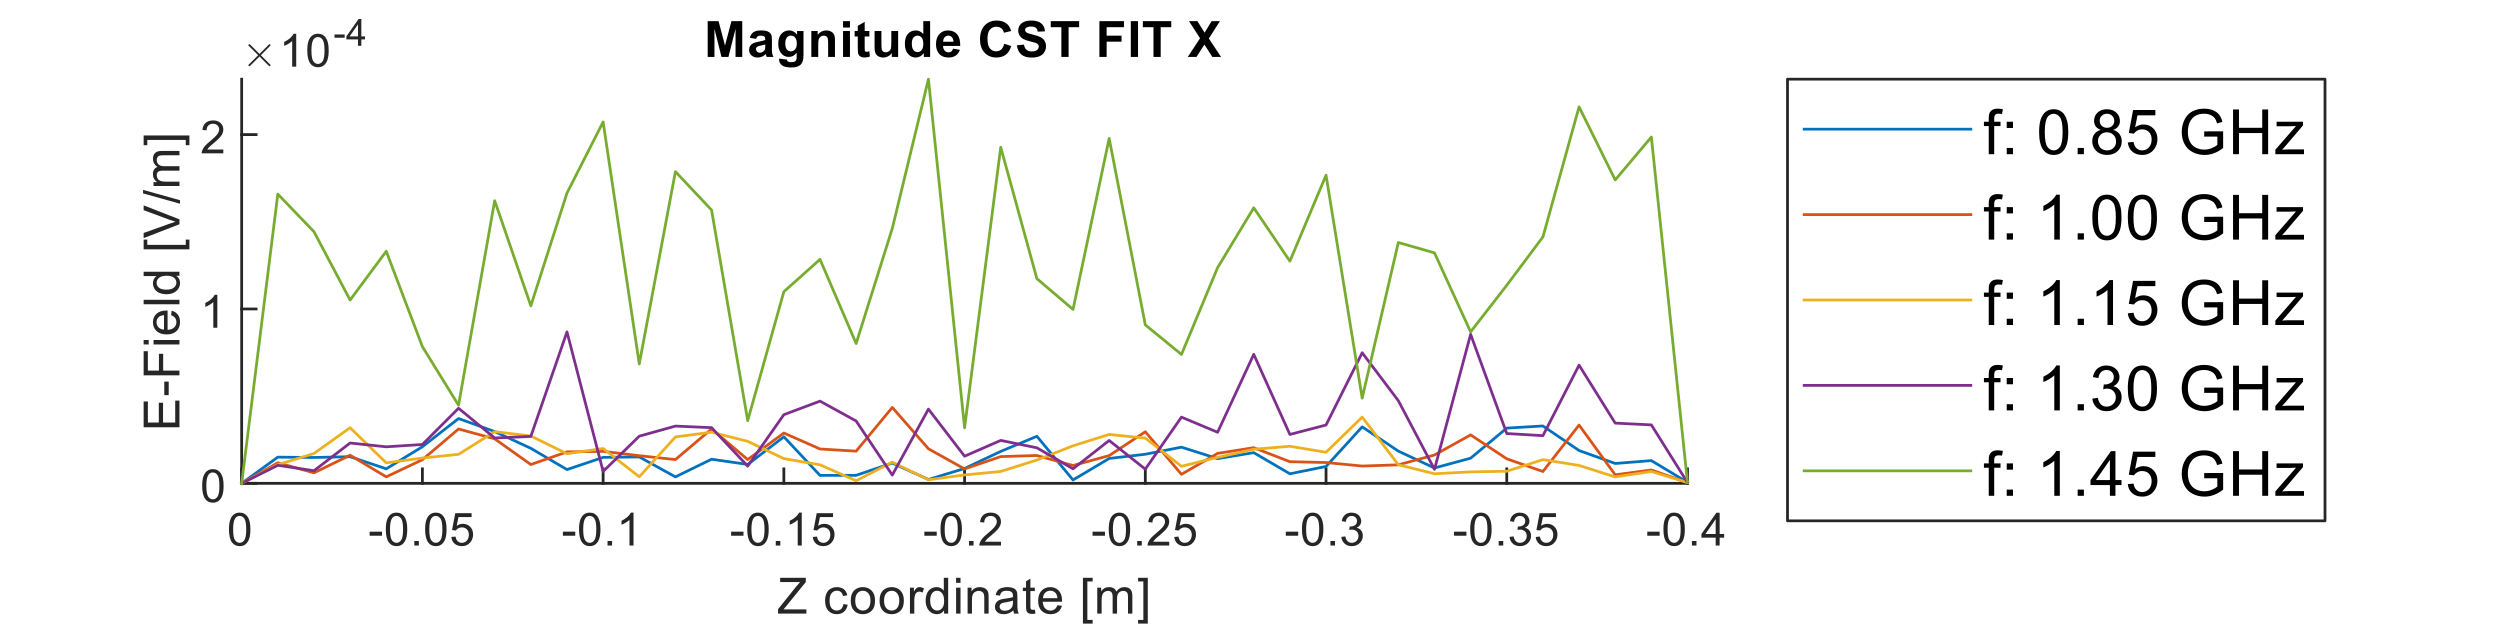 <?xml version="1.0"?>
<!DOCTYPE svg PUBLIC '-//W3C//DTD SVG 1.0//EN'
          'http://www.w3.org/TR/2001/REC-SVG-20010904/DTD/svg10.dtd'>
<svg xmlns:xlink="http://www.w3.org/1999/xlink" style="fill-opacity:1; color-rendering:auto; color-interpolation:auto; text-rendering:auto; stroke:black; stroke-linecap:square; stroke-miterlimit:10; shape-rendering:auto; stroke-opacity:1; fill:black; stroke-dasharray:none; font-weight:normal; stroke-width:1; font-family:'Dialog'; font-style:normal; stroke-linejoin:miter; font-size:12px; stroke-dashoffset:0; image-rendering:auto;" width="600" height="150" xmlns="http://www.w3.org/2000/svg"
><rect width="100%" height="100%" fill="#333333" stroke="none"/><!--Generated by the Batik Graphics2D SVG Generator--><defs id="genericDefs"
  /><g
  ><defs id="defs1"
    ><clipPath clipPathUnits="userSpaceOnUse" id="clipPath1"
      ><path d="M0 0 L600 0 L600 150 L0 150 L0 0 Z"
      /></clipPath
    ></defs
    ><g style="fill:white; stroke:white;"
    ><rect x="0" y="0" width="600" style="clip-path:url(#clipPath1); stroke:none;" height="150"
    /></g
    ><g style="fill:white; text-rendering:optimizeSpeed; color-rendering:optimizeSpeed; image-rendering:optimizeSpeed; shape-rendering:crispEdges; stroke:white; color-interpolation:sRGB;"
    ><rect x="0" width="600" height="150" y="0" style="stroke:none;"
      /><path style="stroke:none;" d="M58 116 L405 116 L405 19 L58 19 Z"
    /></g
    ><g style="fill:rgb(38,38,38); text-rendering:geometricPrecision; image-rendering:optimizeQuality; color-rendering:optimizeQuality; stroke-linejoin:round; stroke:rgb(38,38,38); color-interpolation:linearRGB; stroke-width:0.667;"
    ><line y2="116" style="fill:none;" x1="405" x2="58" y1="116"
      /><line y2="112.53" style="fill:none;" x1="405" x2="405" y1="116"
      /><line y2="112.53" style="fill:none;" x1="361.625" x2="361.625" y1="116"
      /><line y2="112.53" style="fill:none;" x1="318.25" x2="318.25" y1="116"
      /><line y2="112.53" style="fill:none;" x1="274.875" x2="274.875" y1="116"
      /><line y2="112.53" style="fill:none;" x1="231.5" x2="231.5" y1="116"
      /><line y2="112.53" style="fill:none;" x1="188.125" x2="188.125" y1="116"
      /><line y2="112.53" style="fill:none;" x1="144.75" x2="144.75" y1="116"
      /><line y2="112.53" style="fill:none;" x1="101.375" x2="101.375" y1="116"
      /><line y2="112.53" style="fill:none;" x1="58" x2="58" y1="116"
    /></g
    ><g transform="translate(405,118.933)" style="font-size:11.333px; fill:rgb(38,38,38); text-rendering:geometricPrecision; image-rendering:optimizeQuality; color-rendering:optimizeQuality; font-family:'SansSerif'; stroke:rgb(38,38,38); color-interpolation:linearRGB;"
    ><path style="stroke:none;" d="M-9.656 9.641 L-9.656 8.672 L-6.688 8.672 L-6.688 9.641 L-9.656 9.641 ZM-5.78 8.109 Q-5.78 6.719 -5.491 5.867 Q-5.202 5.016 -4.631 4.555 Q-4.061 4.094 -3.202 4.094 Q-2.577 4.094 -2.1 4.352 Q-1.623 4.609 -1.311 5.086 Q-0.999 5.562 -0.819 6.258 Q-0.639 6.953 -0.639 8.109 Q-0.639 9.5 -0.928 10.352 Q-1.217 11.203 -1.78 11.672 Q-2.342 12.141 -3.202 12.141 Q-4.342 12.141 -4.998 11.312 Q-5.78 10.328 -5.78 8.109 ZM-4.78 8.109 Q-4.78 10.062 -4.327 10.703 Q-3.873 11.344 -3.202 11.344 Q-2.545 11.344 -2.092 10.695 Q-1.639 10.047 -1.639 8.109 Q-1.639 6.172 -2.092 5.531 Q-2.545 4.891 -3.217 4.891 Q-3.889 4.891 -4.28 5.453 Q-4.78 6.172 -4.78 8.109 ZM1.059 12 L1.059 10.906 L2.152 10.906 L2.152 12 L1.059 12 ZM6.764 12 L6.764 10.109 L3.342 10.109 L3.342 9.234 L6.936 4.125 L7.717 4.125 L7.717 9.234 L8.795 9.234 L8.795 10.109 L7.717 10.109 L7.717 12 L6.764 12 ZM6.764 9.234 L6.764 5.672 L4.295 9.234 L6.764 9.234 Z"
    /></g
    ><g transform="translate(361.625,118.933)" style="font-size:11.333px; fill:rgb(38,38,38); text-rendering:geometricPrecision; image-rendering:optimizeQuality; color-rendering:optimizeQuality; font-family:'SansSerif'; stroke:rgb(38,38,38); color-interpolation:linearRGB;"
    ><path style="stroke:none;" d="M-12.656 9.641 L-12.656 8.672 L-9.688 8.672 L-9.688 9.641 L-12.656 9.641 ZM-8.78 8.109 Q-8.78 6.719 -8.491 5.867 Q-8.202 5.016 -7.631 4.555 Q-7.061 4.094 -6.202 4.094 Q-5.577 4.094 -5.1 4.352 Q-4.623 4.609 -4.311 5.086 Q-3.998 5.562 -3.819 6.258 Q-3.639 6.953 -3.639 8.109 Q-3.639 9.5 -3.928 10.352 Q-4.217 11.203 -4.78 11.672 Q-5.342 12.141 -6.202 12.141 Q-7.342 12.141 -7.998 11.312 Q-8.78 10.328 -8.78 8.109 ZM-7.78 8.109 Q-7.78 10.062 -7.327 10.703 Q-6.873 11.344 -6.202 11.344 Q-5.545 11.344 -5.092 10.695 Q-4.639 10.047 -4.639 8.109 Q-4.639 6.172 -5.092 5.531 Q-5.545 4.891 -6.217 4.891 Q-6.889 4.891 -7.28 5.453 Q-7.78 6.172 -7.78 8.109 ZM-1.941 12 L-1.941 10.906 L-0.848 10.906 L-0.848 12 L-1.941 12 ZM0.67 9.922 L1.623 9.797 Q1.795 10.609 2.194 10.977 Q2.592 11.344 3.17 11.344 Q3.858 11.344 4.327 10.867 Q4.795 10.391 4.795 9.703 Q4.795 9.031 4.358 8.602 Q3.92 8.172 3.248 8.172 Q2.983 8.172 2.577 8.266 L2.67 7.422 Q2.78 7.438 2.827 7.438 Q3.452 7.438 3.944 7.117 Q4.436 6.797 4.436 6.125 Q4.436 5.594 4.077 5.242 Q3.717 4.891 3.155 4.891 Q2.592 4.891 2.217 5.242 Q1.842 5.594 1.733 6.312 L0.764 6.141 Q0.936 5.156 1.569 4.625 Q2.202 4.094 3.123 4.094 Q3.78 4.094 4.319 4.367 Q4.858 4.641 5.147 5.125 Q5.436 5.609 5.436 6.141 Q5.436 6.656 5.162 7.07 Q4.889 7.484 4.342 7.734 Q5.045 7.891 5.436 8.398 Q5.827 8.906 5.827 9.672 Q5.827 10.703 5.069 11.422 Q4.311 12.141 3.17 12.141 Q2.123 12.141 1.444 11.523 Q0.764 10.906 0.67 9.922 ZM6.946 9.938 L7.962 9.844 Q8.071 10.594 8.485 10.969 Q8.899 11.344 9.477 11.344 Q10.181 11.344 10.665 10.812 Q11.149 10.281 11.149 9.422 Q11.149 8.594 10.681 8.117 Q10.212 7.641 9.462 7.641 Q8.993 7.641 8.618 7.852 Q8.243 8.062 8.024 8.391 L7.118 8.281 L7.884 4.234 L11.806 4.234 L11.806 5.156 L8.665 5.156 L8.227 7.266 Q8.946 6.781 9.727 6.781 Q10.759 6.781 11.462 7.492 Q12.165 8.203 12.165 9.328 Q12.165 10.406 11.54 11.172 Q10.79 12.141 9.477 12.141 Q8.399 12.141 7.72 11.539 Q7.04 10.938 6.946 9.938 Z"
    /></g
    ><g transform="translate(318.25,118.933)" style="font-size:11.333px; fill:rgb(38,38,38); text-rendering:geometricPrecision; image-rendering:optimizeQuality; color-rendering:optimizeQuality; font-family:'SansSerif'; stroke:rgb(38,38,38); color-interpolation:linearRGB;"
    ><path style="stroke:none;" d="M-9.656 9.641 L-9.656 8.672 L-6.688 8.672 L-6.688 9.641 L-9.656 9.641 ZM-5.78 8.109 Q-5.78 6.719 -5.491 5.867 Q-5.202 5.016 -4.631 4.555 Q-4.061 4.094 -3.202 4.094 Q-2.577 4.094 -2.1 4.352 Q-1.623 4.609 -1.311 5.086 Q-0.999 5.562 -0.819 6.258 Q-0.639 6.953 -0.639 8.109 Q-0.639 9.5 -0.928 10.352 Q-1.217 11.203 -1.78 11.672 Q-2.342 12.141 -3.202 12.141 Q-4.342 12.141 -4.998 11.312 Q-5.78 10.328 -5.78 8.109 ZM-4.78 8.109 Q-4.78 10.062 -4.327 10.703 Q-3.873 11.344 -3.202 11.344 Q-2.545 11.344 -2.092 10.695 Q-1.639 10.047 -1.639 8.109 Q-1.639 6.172 -2.092 5.531 Q-2.545 4.891 -3.217 4.891 Q-3.889 4.891 -4.28 5.453 Q-4.78 6.172 -4.78 8.109 ZM1.059 12 L1.059 10.906 L2.152 10.906 L2.152 12 L1.059 12 ZM3.67 9.922 L4.623 9.797 Q4.795 10.609 5.194 10.977 Q5.592 11.344 6.17 11.344 Q6.858 11.344 7.327 10.867 Q7.795 10.391 7.795 9.703 Q7.795 9.031 7.358 8.602 Q6.92 8.172 6.248 8.172 Q5.983 8.172 5.577 8.266 L5.67 7.422 Q5.78 7.438 5.827 7.438 Q6.452 7.438 6.944 7.117 Q7.436 6.797 7.436 6.125 Q7.436 5.594 7.077 5.242 Q6.717 4.891 6.155 4.891 Q5.592 4.891 5.217 5.242 Q4.842 5.594 4.733 6.312 L3.764 6.141 Q3.936 5.156 4.569 4.625 Q5.202 4.094 6.123 4.094 Q6.78 4.094 7.319 4.367 Q7.858 4.641 8.147 5.125 Q8.436 5.609 8.436 6.141 Q8.436 6.656 8.162 7.07 Q7.889 7.484 7.342 7.734 Q8.045 7.891 8.436 8.398 Q8.827 8.906 8.827 9.672 Q8.827 10.703 8.069 11.422 Q7.311 12.141 6.17 12.141 Q5.123 12.141 4.444 11.523 Q3.764 10.906 3.67 9.922 Z"
    /></g
    ><g transform="translate(274.875,118.933)" style="font-size:11.333px; fill:rgb(38,38,38); text-rendering:geometricPrecision; image-rendering:optimizeQuality; color-rendering:optimizeQuality; font-family:'SansSerif'; stroke:rgb(38,38,38); color-interpolation:linearRGB;"
    ><path style="stroke:none;" d="M-12.656 9.641 L-12.656 8.672 L-9.688 8.672 L-9.688 9.641 L-12.656 9.641 ZM-8.78 8.109 Q-8.78 6.719 -8.491 5.867 Q-8.202 5.016 -7.631 4.555 Q-7.061 4.094 -6.202 4.094 Q-5.577 4.094 -5.1 4.352 Q-4.623 4.609 -4.311 5.086 Q-3.998 5.562 -3.819 6.258 Q-3.639 6.953 -3.639 8.109 Q-3.639 9.5 -3.928 10.352 Q-4.217 11.203 -4.78 11.672 Q-5.342 12.141 -6.202 12.141 Q-7.342 12.141 -7.998 11.312 Q-8.78 10.328 -8.78 8.109 ZM-7.78 8.109 Q-7.78 10.062 -7.327 10.703 Q-6.873 11.344 -6.202 11.344 Q-5.545 11.344 -5.092 10.695 Q-4.639 10.047 -4.639 8.109 Q-4.639 6.172 -5.092 5.531 Q-5.545 4.891 -6.217 4.891 Q-6.889 4.891 -7.28 5.453 Q-7.78 6.172 -7.78 8.109 ZM-1.941 12 L-1.941 10.906 L-0.848 10.906 L-0.848 12 L-1.941 12 ZM5.733 11.078 L5.733 12 L0.53 12 Q0.53 11.656 0.655 11.328 Q0.842 10.797 1.28 10.281 Q1.717 9.766 2.545 9.094 Q3.827 8.031 4.28 7.422 Q4.733 6.812 4.733 6.266 Q4.733 5.688 4.327 5.289 Q3.92 4.891 3.248 4.891 Q2.561 4.891 2.139 5.312 Q1.717 5.734 1.717 6.469 L0.717 6.375 Q0.827 5.266 1.491 4.68 Q2.155 4.094 3.28 4.094 Q4.405 4.094 5.069 4.719 Q5.733 5.344 5.733 6.281 Q5.733 6.75 5.537 7.211 Q5.342 7.672 4.897 8.172 Q4.452 8.672 3.405 9.562 Q2.53 10.281 2.288 10.547 Q2.045 10.812 1.873 11.078 L5.733 11.078 ZM6.946 9.938 L7.962 9.844 Q8.071 10.594 8.485 10.969 Q8.899 11.344 9.477 11.344 Q10.181 11.344 10.665 10.812 Q11.149 10.281 11.149 9.422 Q11.149 8.594 10.681 8.117 Q10.212 7.641 9.462 7.641 Q8.993 7.641 8.618 7.852 Q8.243 8.062 8.024 8.391 L7.118 8.281 L7.884 4.234 L11.806 4.234 L11.806 5.156 L8.665 5.156 L8.227 7.266 Q8.946 6.781 9.727 6.781 Q10.759 6.781 11.462 7.492 Q12.165 8.203 12.165 9.328 Q12.165 10.406 11.54 11.172 Q10.79 12.141 9.477 12.141 Q8.399 12.141 7.72 11.539 Q7.04 10.938 6.946 9.938 Z"
    /></g
    ><g transform="translate(231.5,118.933)" style="font-size:11.333px; fill:rgb(38,38,38); text-rendering:geometricPrecision; image-rendering:optimizeQuality; color-rendering:optimizeQuality; font-family:'SansSerif'; stroke:rgb(38,38,38); color-interpolation:linearRGB;"
    ><path style="stroke:none;" d="M-9.656 9.641 L-9.656 8.672 L-6.688 8.672 L-6.688 9.641 L-9.656 9.641 ZM-5.78 8.109 Q-5.78 6.719 -5.491 5.867 Q-5.202 5.016 -4.631 4.555 Q-4.061 4.094 -3.202 4.094 Q-2.577 4.094 -2.1 4.352 Q-1.623 4.609 -1.311 5.086 Q-0.999 5.562 -0.819 6.258 Q-0.639 6.953 -0.639 8.109 Q-0.639 9.5 -0.928 10.352 Q-1.217 11.203 -1.78 11.672 Q-2.342 12.141 -3.202 12.141 Q-4.342 12.141 -4.998 11.312 Q-5.78 10.328 -5.78 8.109 ZM-4.78 8.109 Q-4.78 10.062 -4.327 10.703 Q-3.873 11.344 -3.202 11.344 Q-2.545 11.344 -2.092 10.695 Q-1.639 10.047 -1.639 8.109 Q-1.639 6.172 -2.092 5.531 Q-2.545 4.891 -3.217 4.891 Q-3.889 4.891 -4.28 5.453 Q-4.78 6.172 -4.78 8.109 ZM1.059 12 L1.059 10.906 L2.152 10.906 L2.152 12 L1.059 12 ZM8.733 11.078 L8.733 12 L3.53 12 Q3.53 11.656 3.655 11.328 Q3.842 10.797 4.28 10.281 Q4.717 9.766 5.545 9.094 Q6.827 8.031 7.28 7.422 Q7.733 6.812 7.733 6.266 Q7.733 5.688 7.327 5.289 Q6.92 4.891 6.248 4.891 Q5.561 4.891 5.139 5.312 Q4.717 5.734 4.717 6.469 L3.717 6.375 Q3.827 5.266 4.491 4.68 Q5.155 4.094 6.28 4.094 Q7.405 4.094 8.069 4.719 Q8.733 5.344 8.733 6.281 Q8.733 6.75 8.537 7.211 Q8.342 7.672 7.897 8.172 Q7.452 8.672 6.405 9.562 Q5.53 10.281 5.287 10.547 Q5.045 10.812 4.873 11.078 L8.733 11.078 Z"
    /></g
    ><g transform="translate(188.125,118.933)" style="font-size:11.333px; fill:rgb(38,38,38); text-rendering:geometricPrecision; image-rendering:optimizeQuality; color-rendering:optimizeQuality; font-family:'SansSerif'; stroke:rgb(38,38,38); color-interpolation:linearRGB;"
    ><path style="stroke:none;" d="M-12.656 9.641 L-12.656 8.672 L-9.688 8.672 L-9.688 9.641 L-12.656 9.641 ZM-8.78 8.109 Q-8.78 6.719 -8.491 5.867 Q-8.202 5.016 -7.631 4.555 Q-7.061 4.094 -6.202 4.094 Q-5.577 4.094 -5.1 4.352 Q-4.623 4.609 -4.311 5.086 Q-3.998 5.562 -3.819 6.258 Q-3.639 6.953 -3.639 8.109 Q-3.639 9.5 -3.928 10.352 Q-4.217 11.203 -4.78 11.672 Q-5.342 12.141 -6.202 12.141 Q-7.342 12.141 -7.998 11.312 Q-8.78 10.328 -8.78 8.109 ZM-7.78 8.109 Q-7.78 10.062 -7.327 10.703 Q-6.873 11.344 -6.202 11.344 Q-5.545 11.344 -5.092 10.695 Q-4.639 10.047 -4.639 8.109 Q-4.639 6.172 -5.092 5.531 Q-5.545 4.891 -6.217 4.891 Q-6.889 4.891 -7.28 5.453 Q-7.78 6.172 -7.78 8.109 ZM-1.941 12 L-1.941 10.906 L-0.848 10.906 L-0.848 12 L-1.941 12 ZM4.295 12 L3.327 12 L3.327 5.844 Q2.983 6.172 2.42 6.508 Q1.858 6.844 1.405 7 L1.405 6.062 Q2.217 5.688 2.819 5.148 Q3.42 4.609 3.67 4.094 L4.295 4.094 L4.295 12 ZM6.946 9.938 L7.962 9.844 Q8.071 10.594 8.485 10.969 Q8.899 11.344 9.477 11.344 Q10.181 11.344 10.665 10.812 Q11.149 10.281 11.149 9.422 Q11.149 8.594 10.681 8.117 Q10.212 7.641 9.462 7.641 Q8.993 7.641 8.618 7.852 Q8.243 8.062 8.024 8.391 L7.118 8.281 L7.884 4.234 L11.806 4.234 L11.806 5.156 L8.665 5.156 L8.227 7.266 Q8.946 6.781 9.727 6.781 Q10.759 6.781 11.462 7.492 Q12.165 8.203 12.165 9.328 Q12.165 10.406 11.54 11.172 Q10.79 12.141 9.477 12.141 Q8.399 12.141 7.72 11.539 Q7.04 10.938 6.946 9.938 Z"
    /></g
    ><g transform="translate(144.75,118.933)" style="font-size:11.333px; fill:rgb(38,38,38); text-rendering:geometricPrecision; image-rendering:optimizeQuality; color-rendering:optimizeQuality; font-family:'SansSerif'; stroke:rgb(38,38,38); color-interpolation:linearRGB;"
    ><path style="stroke:none;" d="M-9.656 9.641 L-9.656 8.672 L-6.688 8.672 L-6.688 9.641 L-9.656 9.641 ZM-5.78 8.109 Q-5.78 6.719 -5.491 5.867 Q-5.202 5.016 -4.631 4.555 Q-4.061 4.094 -3.202 4.094 Q-2.577 4.094 -2.1 4.352 Q-1.623 4.609 -1.311 5.086 Q-0.999 5.562 -0.819 6.258 Q-0.639 6.953 -0.639 8.109 Q-0.639 9.5 -0.928 10.352 Q-1.217 11.203 -1.78 11.672 Q-2.342 12.141 -3.202 12.141 Q-4.342 12.141 -4.998 11.312 Q-5.78 10.328 -5.78 8.109 ZM-4.78 8.109 Q-4.78 10.062 -4.327 10.703 Q-3.873 11.344 -3.202 11.344 Q-2.545 11.344 -2.092 10.695 Q-1.639 10.047 -1.639 8.109 Q-1.639 6.172 -2.092 5.531 Q-2.545 4.891 -3.217 4.891 Q-3.889 4.891 -4.28 5.453 Q-4.78 6.172 -4.78 8.109 ZM1.059 12 L1.059 10.906 L2.152 10.906 L2.152 12 L1.059 12 ZM7.295 12 L6.327 12 L6.327 5.844 Q5.983 6.172 5.42 6.508 Q4.858 6.844 4.405 7 L4.405 6.062 Q5.217 5.688 5.819 5.148 Q6.42 4.609 6.67 4.094 L7.295 4.094 L7.295 12 Z"
    /></g
    ><g transform="translate(101.375,118.933)" style="font-size:11.333px; fill:rgb(38,38,38); text-rendering:geometricPrecision; image-rendering:optimizeQuality; color-rendering:optimizeQuality; font-family:'SansSerif'; stroke:rgb(38,38,38); color-interpolation:linearRGB;"
    ><path style="stroke:none;" d="M-12.656 9.641 L-12.656 8.672 L-9.688 8.672 L-9.688 9.641 L-12.656 9.641 ZM-8.78 8.109 Q-8.78 6.719 -8.491 5.867 Q-8.202 5.016 -7.631 4.555 Q-7.061 4.094 -6.202 4.094 Q-5.577 4.094 -5.1 4.352 Q-4.623 4.609 -4.311 5.086 Q-3.998 5.562 -3.819 6.258 Q-3.639 6.953 -3.639 8.109 Q-3.639 9.5 -3.928 10.352 Q-4.217 11.203 -4.78 11.672 Q-5.342 12.141 -6.202 12.141 Q-7.342 12.141 -7.998 11.312 Q-8.78 10.328 -8.78 8.109 ZM-7.78 8.109 Q-7.78 10.062 -7.327 10.703 Q-6.873 11.344 -6.202 11.344 Q-5.545 11.344 -5.092 10.695 Q-4.639 10.047 -4.639 8.109 Q-4.639 6.172 -5.092 5.531 Q-5.545 4.891 -6.217 4.891 Q-6.889 4.891 -7.28 5.453 Q-7.78 6.172 -7.78 8.109 ZM-1.941 12 L-1.941 10.906 L-0.848 10.906 L-0.848 12 L-1.941 12 ZM0.655 8.109 Q0.655 6.719 0.944 5.867 Q1.233 5.016 1.803 4.555 Q2.373 4.094 3.233 4.094 Q3.858 4.094 4.334 4.352 Q4.811 4.609 5.123 5.086 Q5.436 5.562 5.616 6.258 Q5.795 6.953 5.795 8.109 Q5.795 9.5 5.506 10.352 Q5.217 11.203 4.655 11.672 Q4.092 12.141 3.233 12.141 Q2.092 12.141 1.436 11.312 Q0.655 10.328 0.655 8.109 ZM1.655 8.109 Q1.655 10.062 2.108 10.703 Q2.561 11.344 3.233 11.344 Q3.889 11.344 4.342 10.695 Q4.795 10.047 4.795 8.109 Q4.795 6.172 4.342 5.531 Q3.889 4.891 3.217 4.891 Q2.545 4.891 2.155 5.453 Q1.655 6.172 1.655 8.109 ZM6.946 9.938 L7.962 9.844 Q8.071 10.594 8.485 10.969 Q8.899 11.344 9.477 11.344 Q10.181 11.344 10.665 10.812 Q11.149 10.281 11.149 9.422 Q11.149 8.594 10.681 8.117 Q10.212 7.641 9.462 7.641 Q8.993 7.641 8.618 7.852 Q8.243 8.062 8.024 8.391 L7.118 8.281 L7.884 4.234 L11.806 4.234 L11.806 5.156 L8.665 5.156 L8.227 7.266 Q8.946 6.781 9.727 6.781 Q10.759 6.781 11.462 7.492 Q12.165 8.203 12.165 9.328 Q12.165 10.406 11.54 11.172 Q10.79 12.141 9.477 12.141 Q8.399 12.141 7.72 11.539 Q7.04 10.938 6.946 9.938 Z"
    /></g
    ><g transform="translate(58,118.933)" style="font-size:11.333px; fill:rgb(38,38,38); text-rendering:geometricPrecision; image-rendering:optimizeQuality; color-rendering:optimizeQuality; font-family:'SansSerif'; stroke:rgb(38,38,38); color-interpolation:linearRGB;"
    ><path style="stroke:none;" d="M-3.047 8.109 Q-3.047 6.719 -2.758 5.867 Q-2.469 5.016 -1.898 4.555 Q-1.328 4.094 -0.469 4.094 Q0.156 4.094 0.633 4.352 Q1.109 4.609 1.422 5.086 Q1.734 5.562 1.914 6.258 Q2.094 6.953 2.094 8.109 Q2.094 9.5 1.805 10.352 Q1.516 11.203 0.953 11.672 Q0.391 12.141 -0.469 12.141 Q-1.609 12.141 -2.266 11.312 Q-3.047 10.328 -3.047 8.109 ZM-2.047 8.109 Q-2.047 10.062 -1.594 10.703 Q-1.141 11.344 -0.469 11.344 Q0.188 11.344 0.641 10.695 Q1.094 10.047 1.094 8.109 Q1.094 6.172 0.641 5.531 Q0.188 4.891 -0.484 4.891 Q-1.156 4.891 -1.547 5.453 Q-2.047 6.172 -2.047 8.109 Z"
    /></g
    ><g transform="translate(231.5,134.267)" style="font-size:12.467px; fill:rgb(38,38,38); text-rendering:geometricPrecision; image-rendering:optimizeQuality; color-rendering:optimizeQuality; font-family:'SansSerif'; stroke:rgb(38,38,38); color-interpolation:linearRGB;"
    ><path style="stroke:none;" d="M-44.766 13 L-44.766 11.938 L-40.359 6.438 Q-39.891 5.859 -39.469 5.422 L-44.266 5.422 L-44.266 4.406 L-38.109 4.406 L-38.109 5.422 L-42.938 11.375 L-43.453 11.984 L-37.969 11.984 L-37.969 13 L-44.766 13 ZM-29.088 10.719 L-28.056 10.859 Q-28.228 11.922 -28.931 12.531 Q-29.635 13.141 -30.65 13.141 Q-31.931 13.141 -32.705 12.305 Q-33.478 11.469 -33.478 9.906 Q-33.478 8.906 -33.142 8.148 Q-32.806 7.391 -32.127 7.016 Q-31.447 6.641 -30.635 6.641 Q-29.635 6.641 -28.986 7.148 Q-28.338 7.656 -28.15 8.609 L-29.181 8.766 Q-29.322 8.141 -29.697 7.82 Q-30.072 7.5 -30.603 7.5 Q-31.4 7.5 -31.9 8.07 Q-32.4 8.641 -32.4 9.875 Q-32.4 11.141 -31.916 11.703 Q-31.431 12.266 -30.666 12.266 Q-30.041 12.266 -29.627 11.891 Q-29.213 11.516 -29.088 10.719 ZM-27.322 9.891 Q-27.322 8.156 -26.369 7.328 Q-25.572 6.641 -24.416 6.641 Q-23.135 6.641 -22.314 7.477 Q-21.494 8.312 -21.494 9.797 Q-21.494 11 -21.853 11.688 Q-22.213 12.375 -22.908 12.758 Q-23.603 13.141 -24.416 13.141 Q-25.713 13.141 -26.517 12.305 Q-27.322 11.469 -27.322 9.891 ZM-26.244 9.891 Q-26.244 11.078 -25.721 11.672 Q-25.197 12.266 -24.416 12.266 Q-23.619 12.266 -23.103 11.672 Q-22.588 11.078 -22.588 9.859 Q-22.588 8.703 -23.111 8.109 Q-23.635 7.516 -24.416 7.516 Q-25.197 7.516 -25.721 8.102 Q-26.244 8.688 -26.244 9.891 ZM-20.405 9.891 Q-20.405 8.156 -19.452 7.328 Q-18.655 6.641 -17.499 6.641 Q-16.218 6.641 -15.397 7.477 Q-14.577 8.312 -14.577 9.797 Q-14.577 11 -14.936 11.688 Q-15.296 12.375 -15.991 12.758 Q-16.686 13.141 -17.499 13.141 Q-18.796 13.141 -19.6 12.305 Q-20.405 11.469 -20.405 9.891 ZM-19.327 9.891 Q-19.327 11.078 -18.803 11.672 Q-18.28 12.266 -17.499 12.266 Q-16.702 12.266 -16.186 11.672 Q-15.671 11.078 -15.671 9.859 Q-15.671 8.703 -16.194 8.109 Q-16.718 7.516 -17.499 7.516 Q-18.28 7.516 -18.803 8.102 Q-19.327 8.688 -19.327 9.891 ZM-13.113 13 L-13.113 6.781 L-12.16 6.781 L-12.16 7.719 Q-11.8 7.062 -11.496 6.852 Q-11.191 6.641 -10.816 6.641 Q-10.285 6.641 -9.738 6.969 L-10.097 7.953 Q-10.488 7.719 -10.863 7.719 Q-11.222 7.719 -11.496 7.93 Q-11.769 8.141 -11.879 8.516 Q-12.066 9.078 -12.066 9.734 L-12.066 13 L-13.113 13 ZM-4.924 13 L-4.924 12.219 Q-5.518 13.141 -6.659 13.141 Q-7.409 13.141 -8.034 12.727 Q-8.659 12.312 -9.002 11.578 Q-9.346 10.844 -9.346 9.891 Q-9.346 8.969 -9.034 8.203 Q-8.721 7.438 -8.096 7.039 Q-7.471 6.641 -6.705 6.641 Q-6.143 6.641 -5.705 6.875 Q-5.268 7.109 -4.987 7.484 L-4.987 4.406 L-3.94 4.406 L-3.94 13 L-4.924 13 ZM-8.252 9.891 Q-8.252 11.094 -7.752 11.68 Q-7.252 12.266 -6.565 12.266 Q-5.877 12.266 -5.393 11.703 Q-4.909 11.141 -4.909 9.984 Q-4.909 8.703 -5.401 8.109 Q-5.893 7.516 -6.612 7.516 Q-7.315 7.516 -7.784 8.086 Q-8.252 8.656 -8.252 9.891 ZM-2.038 5.625 L-2.038 4.406 L-0.976 4.406 L-0.976 5.625 L-2.038 5.625 ZM-2.038 13 L-2.038 6.781 L-0.976 6.781 L-0.976 13 L-2.038 13 ZM0.725 13 L0.725 6.781 L1.662 6.781 L1.662 7.656 Q2.35 6.641 3.647 6.641 Q4.209 6.641 4.686 6.844 Q5.162 7.047 5.397 7.375 Q5.631 7.703 5.725 8.141 Q5.772 8.438 5.772 9.172 L5.772 13 L4.725 13 L4.725 9.219 Q4.725 8.562 4.6 8.25 Q4.475 7.938 4.162 7.742 Q3.85 7.547 3.428 7.547 Q2.756 7.547 2.264 7.977 Q1.772 8.406 1.772 9.594 L1.772 13 L0.725 13 ZM11.705 12.234 Q11.111 12.734 10.572 12.938 Q10.033 13.141 9.408 13.141 Q8.376 13.141 7.83 12.641 Q7.283 12.141 7.283 11.359 Q7.283 10.906 7.486 10.523 Q7.689 10.141 8.033 9.914 Q8.376 9.688 8.798 9.578 Q9.095 9.484 9.736 9.406 Q11.001 9.266 11.611 9.047 Q11.611 8.828 11.611 8.781 Q11.611 8.125 11.314 7.859 Q10.908 7.516 10.111 7.516 Q9.376 7.516 9.017 7.773 Q8.658 8.031 8.486 8.688 L7.455 8.547 Q7.595 7.891 7.923 7.484 Q8.251 7.078 8.861 6.859 Q9.47 6.641 10.267 6.641 Q11.064 6.641 11.564 6.828 Q12.064 7.016 12.298 7.297 Q12.533 7.578 12.626 8.016 Q12.673 8.281 12.673 8.984 L12.673 10.391 Q12.673 11.859 12.744 12.25 Q12.814 12.641 13.017 13 L11.908 13 Q11.751 12.672 11.705 12.234 ZM11.611 9.875 Q11.033 10.109 9.892 10.281 Q9.236 10.375 8.97 10.492 Q8.705 10.609 8.556 10.828 Q8.408 11.047 8.408 11.328 Q8.408 11.75 8.728 12.031 Q9.048 12.312 9.658 12.312 Q10.267 12.312 10.744 12.047 Q11.22 11.781 11.439 11.312 Q11.611 10.953 11.611 10.266 L11.611 9.875 ZM16.856 12.062 L17.012 12.984 Q16.559 13.078 16.215 13.078 Q15.637 13.078 15.325 12.898 Q15.012 12.719 14.88 12.422 Q14.747 12.125 14.747 11.172 L14.747 7.594 L13.981 7.594 L13.981 6.781 L14.747 6.781 L14.747 5.234 L15.794 4.609 L15.794 6.781 L16.856 6.781 L16.856 7.594 L15.794 7.594 L15.794 11.234 Q15.794 11.688 15.848 11.812 Q15.903 11.938 16.028 12.016 Q16.153 12.094 16.387 12.094 Q16.575 12.094 16.856 12.062 ZM22.265 11 L23.358 11.125 Q23.108 12.078 22.405 12.609 Q21.702 13.141 20.624 13.141 Q19.265 13.141 18.46 12.297 Q17.655 11.453 17.655 9.938 Q17.655 8.375 18.468 7.508 Q19.28 6.641 20.562 6.641 Q21.812 6.641 22.601 7.484 Q23.39 8.328 23.39 9.875 Q23.39 9.969 23.39 10.156 L18.749 10.156 Q18.812 11.188 19.327 11.727 Q19.843 12.266 20.624 12.266 Q21.202 12.266 21.616 11.961 Q22.03 11.656 22.265 11 ZM18.812 9.297 L22.28 9.297 Q22.218 8.5 21.89 8.109 Q21.374 7.5 20.577 7.5 Q19.843 7.5 19.351 7.984 Q18.858 8.469 18.812 9.297 ZM28.403 15.391 L28.403 4.406 L30.731 4.406 L30.731 5.281 L29.465 5.281 L29.465 14.516 L30.731 14.516 L30.731 15.391 L28.403 15.391 ZM31.843 13 L31.843 6.781 L32.781 6.781 L32.781 7.656 Q33.077 7.188 33.562 6.914 Q34.046 6.641 34.671 6.641 Q35.359 6.641 35.804 6.922 Q36.249 7.203 36.421 7.719 Q37.171 6.641 38.343 6.641 Q39.281 6.641 39.773 7.148 Q40.265 7.656 40.265 8.734 L40.265 13 L39.218 13 L39.218 9.078 Q39.218 8.453 39.116 8.172 Q39.015 7.891 38.749 7.719 Q38.484 7.547 38.109 7.547 Q37.452 7.547 37.023 7.984 Q36.593 8.422 36.593 9.391 L36.593 13 L35.531 13 L35.531 8.953 Q35.531 8.25 35.273 7.898 Q35.015 7.547 34.437 7.547 Q33.984 7.547 33.609 7.781 Q33.234 8.016 33.062 8.469 Q32.89 8.922 32.89 9.766 L32.89 13 L31.843 13 ZM43.969 15.391 L41.641 15.391 L41.641 14.516 L42.907 14.516 L42.907 5.281 L41.641 5.281 L41.641 4.406 L43.969 4.406 L43.969 15.391 Z"
    /></g
    ><g style="fill:rgb(38,38,38); text-rendering:geometricPrecision; image-rendering:optimizeQuality; color-rendering:optimizeQuality; stroke-linejoin:round; stroke:rgb(38,38,38); color-interpolation:linearRGB; stroke-width:0.667;"
    ><line y2="19" style="fill:none;" x1="58" x2="58" y1="116"
      /><line y2="116" style="fill:none;" x1="58" x2="61.47" y1="116"
      /><line y2="74.153" style="fill:none;" x1="58" x2="61.47" y1="74.153"
      /><line y2="32.307" style="fill:none;" x1="58" x2="61.47" y1="32.307"
    /></g
    ><g transform="translate(55.067,116)" style="font-size:11.333px; fill:rgb(38,38,38); text-rendering:geometricPrecision; image-rendering:optimizeQuality; color-rendering:optimizeQuality; font-family:'SansSerif'; stroke:rgb(38,38,38); color-interpolation:linearRGB;"
    ><path style="stroke:none;" d="M-6.547 0.609 Q-6.547 -0.781 -6.258 -1.633 Q-5.969 -2.484 -5.398 -2.945 Q-4.828 -3.406 -3.969 -3.406 Q-3.344 -3.406 -2.867 -3.148 Q-2.391 -2.891 -2.078 -2.414 Q-1.766 -1.938 -1.586 -1.242 Q-1.406 -0.547 -1.406 0.609 Q-1.406 2 -1.695 2.852 Q-1.984 3.703 -2.547 4.172 Q-3.109 4.641 -3.969 4.641 Q-5.109 4.641 -5.766 3.812 Q-6.547 2.828 -6.547 0.609 ZM-5.547 0.609 Q-5.547 2.562 -5.094 3.203 Q-4.641 3.844 -3.969 3.844 Q-3.312 3.844 -2.859 3.195 Q-2.406 2.547 -2.406 0.609 Q-2.406 -1.328 -2.859 -1.969 Q-3.312 -2.609 -3.984 -2.609 Q-4.656 -2.609 -5.047 -2.047 Q-5.547 -1.328 -5.547 0.609 Z"
    /></g
    ><g transform="translate(55.067,74.153)" style="font-size:11.333px; fill:rgb(38,38,38); text-rendering:geometricPrecision; image-rendering:optimizeQuality; color-rendering:optimizeQuality; font-family:'SansSerif'; stroke:rgb(38,38,38); color-interpolation:linearRGB;"
    ><path style="stroke:none;" d="M-2.906 4.5 L-3.875 4.5 L-3.875 -1.656 Q-4.219 -1.328 -4.781 -0.992 Q-5.344 -0.656 -5.797 -0.5 L-5.797 -1.438 Q-4.984 -1.812 -4.383 -2.352 Q-3.781 -2.891 -3.531 -3.406 L-2.906 -3.406 L-2.906 4.5 Z"
    /></g
    ><g transform="translate(55.067,32.307)" style="font-size:11.333px; fill:rgb(38,38,38); text-rendering:geometricPrecision; image-rendering:optimizeQuality; color-rendering:optimizeQuality; font-family:'SansSerif'; stroke:rgb(38,38,38); color-interpolation:linearRGB;"
    ><path style="stroke:none;" d="M-1.469 3.578 L-1.469 4.5 L-6.672 4.5 Q-6.672 4.156 -6.547 3.828 Q-6.359 3.297 -5.922 2.781 Q-5.484 2.266 -4.656 1.594 Q-3.375 0.531 -2.922 -0.078 Q-2.469 -0.688 -2.469 -1.234 Q-2.469 -1.812 -2.875 -2.211 Q-3.281 -2.609 -3.953 -2.609 Q-4.641 -2.609 -5.062 -2.188 Q-5.484 -1.766 -5.484 -1.031 L-6.484 -1.125 Q-6.375 -2.234 -5.711 -2.82 Q-5.047 -3.406 -3.922 -3.406 Q-2.797 -3.406 -2.133 -2.781 Q-1.469 -2.156 -1.469 -1.219 Q-1.469 -0.75 -1.664 -0.289 Q-1.859 0.172 -2.305 0.672 Q-2.75 1.172 -3.797 2.062 Q-4.672 2.781 -4.914 3.047 Q-5.156 3.312 -5.328 3.578 L-1.469 3.578 Z"
    /></g
    ><g transform="translate(46.067,67.5) rotate(-90)" style="font-size:12.467px; fill:rgb(38,38,38); text-rendering:geometricPrecision; image-rendering:optimizeQuality; color-rendering:optimizeQuality; font-family:'SansSerif'; stroke:rgb(38,38,38); color-interpolation:linearRGB;"
    ><path style="stroke:none;" d="M-35.047 -3 L-35.047 -11.594 L-28.844 -11.594 L-28.844 -10.578 L-33.906 -10.578 L-33.906 -7.953 L-29.156 -7.953 L-29.156 -6.938 L-33.906 -6.938 L-33.906 -4.016 L-28.641 -4.016 L-28.641 -3 L-35.047 -3 ZM-27.329 -5.578 L-27.329 -6.641 L-24.079 -6.641 L-24.079 -5.578 L-27.329 -5.578 ZM-22.578 -3 L-22.578 -11.594 L-16.781 -11.594 L-16.781 -10.578 L-21.438 -10.578 L-21.438 -7.922 L-17.406 -7.922 L-17.406 -6.906 L-21.438 -6.906 L-21.438 -3 L-22.578 -3 ZM-15.168 -10.375 L-15.168 -11.594 L-14.106 -11.594 L-14.106 -10.375 L-15.168 -10.375 ZM-15.168 -3 L-15.168 -9.219 L-14.106 -9.219 L-14.106 -3 L-15.168 -3 ZM-8.155 -5 L-7.061 -4.875 Q-7.311 -3.922 -8.014 -3.391 Q-8.718 -2.859 -9.796 -2.859 Q-11.155 -2.859 -11.96 -3.703 Q-12.764 -4.547 -12.764 -6.062 Q-12.764 -7.625 -11.952 -8.492 Q-11.139 -9.359 -9.858 -9.359 Q-8.608 -9.359 -7.819 -8.516 Q-7.03 -7.672 -7.03 -6.125 Q-7.03 -6.031 -7.03 -5.844 L-11.671 -5.844 Q-11.608 -4.812 -11.093 -4.273 Q-10.577 -3.734 -9.796 -3.734 Q-9.218 -3.734 -8.803 -4.039 Q-8.389 -4.344 -8.155 -5 ZM-11.608 -6.703 L-8.139 -6.703 Q-8.202 -7.5 -8.53 -7.891 Q-9.046 -8.5 -9.843 -8.5 Q-10.577 -8.5 -11.069 -8.016 Q-11.561 -7.531 -11.608 -6.703 ZM-5.519 -3 L-5.519 -11.594 L-4.457 -11.594 L-4.457 -3 L-5.519 -3 ZM1.306 -3 L1.306 -3.781 Q0.713 -2.859 -0.428 -2.859 Q-1.178 -2.859 -1.803 -3.273 Q-2.428 -3.688 -2.772 -4.422 Q-3.115 -5.156 -3.115 -6.109 Q-3.115 -7.031 -2.803 -7.797 Q-2.49 -8.562 -1.865 -8.961 Q-1.24 -9.359 -0.475 -9.359 Q0.088 -9.359 0.525 -9.125 Q0.963 -8.891 1.244 -8.516 L1.244 -11.594 L2.291 -11.594 L2.291 -3 L1.306 -3 ZM-2.022 -6.109 Q-2.022 -4.906 -1.522 -4.32 Q-1.022 -3.734 -0.334 -3.734 Q0.353 -3.734 0.838 -4.297 Q1.322 -4.859 1.322 -6.016 Q1.322 -7.297 0.83 -7.891 Q0.338 -8.484 -0.381 -8.484 Q-1.084 -8.484 -1.553 -7.914 Q-2.022 -7.344 -2.022 -6.109 ZM7.664 -0.609 L7.664 -11.594 L9.992 -11.594 L9.992 -10.719 L8.726 -10.719 L8.726 -1.484 L9.992 -1.484 L9.992 -0.609 L7.664 -0.609 ZM13.682 -3 L10.354 -11.594 L11.588 -11.594 L13.822 -5.344 Q14.088 -4.594 14.275 -3.938 Q14.479 -4.641 14.744 -5.344 L17.057 -11.594 L18.213 -11.594 L14.854 -3 L13.682 -3 ZM18.602 -2.859 L21.087 -11.734 L21.93 -11.734 L19.446 -2.859 L18.602 -2.859 ZM22.855 -3 L22.855 -9.219 L23.792 -9.219 L23.792 -8.344 Q24.089 -8.812 24.573 -9.086 Q25.058 -9.359 25.683 -9.359 Q26.37 -9.359 26.816 -9.078 Q27.261 -8.797 27.433 -8.281 Q28.183 -9.359 29.355 -9.359 Q30.292 -9.359 30.784 -8.852 Q31.277 -8.344 31.277 -7.266 L31.277 -3 L30.23 -3 L30.23 -6.922 Q30.23 -7.547 30.128 -7.828 Q30.027 -8.109 29.761 -8.281 Q29.495 -8.453 29.12 -8.453 Q28.464 -8.453 28.034 -8.016 Q27.605 -7.578 27.605 -6.609 L27.605 -3 L26.542 -3 L26.542 -7.047 Q26.542 -7.75 26.284 -8.102 Q26.027 -8.453 25.448 -8.453 Q24.995 -8.453 24.62 -8.219 Q24.245 -7.984 24.073 -7.531 Q23.902 -7.078 23.902 -6.234 L23.902 -3 L22.855 -3 ZM34.981 -0.609 L32.653 -0.609 L32.653 -1.484 L33.918 -1.484 L33.918 -10.719 L32.653 -10.719 L32.653 -11.594 L34.981 -11.594 L34.981 -0.609 Z"
    /></g
    ><g transform="translate(58,16)" style="font-size:11.333px; fill:rgb(38,38,38); text-rendering:geometricPrecision; image-rendering:optimizeQuality; color-rendering:optimizeQuality; font-family:'mwb_cmsy10'; stroke:rgb(38,38,38); color-interpolation:linearRGB;"
    ><path style="stroke:none;" d="M1.609 -0.312 Q1.609 -0.406 1.672 -0.469 L3.953 -2.75 L1.672 -5.031 Q1.609 -5.094 1.609 -5.188 Q1.609 -5.266 1.68 -5.336 Q1.75 -5.406 1.844 -5.406 Q1.906 -5.406 2 -5.328 L4.281 -3.062 L6.547 -5.328 Q6.641 -5.406 6.703 -5.406 Q6.797 -5.406 6.859 -5.344 Q6.922 -5.281 6.922 -5.188 Q6.922 -5.094 6.875 -5.031 L4.594 -2.75 L6.875 -0.469 Q6.922 -0.406 6.922 -0.312 Q6.922 -0.219 6.859 -0.156 Q6.797 -0.094 6.703 -0.094 Q6.625 -0.094 6.547 -0.172 L4.281 -2.438 L2 -0.172 Q1.922 -0.094 1.844 -0.094 Q1.75 -0.094 1.68 -0.164 Q1.609 -0.234 1.609 -0.312 Z"
    /></g
    ><g transform="translate(67,16)" style="font-size:11.333px; fill:rgb(38,38,38); text-rendering:geometricPrecision; image-rendering:optimizeQuality; color-rendering:optimizeQuality; font-family:'SansSerif'; stroke:rgb(38,38,38); color-interpolation:linearRGB;"
    ><path style="stroke:none;" d="M4.094 0 L3.125 0 L3.125 -6.156 Q2.781 -5.828 2.219 -5.492 Q1.656 -5.156 1.203 -5 L1.203 -5.938 Q2.016 -6.312 2.617 -6.852 Q3.219 -7.391 3.469 -7.906 L4.094 -7.906 L4.094 0 ZM6.745 -3.891 Q6.745 -5.281 7.034 -6.133 Q7.323 -6.984 7.893 -7.445 Q8.463 -7.906 9.323 -7.906 Q9.948 -7.906 10.424 -7.648 Q10.901 -7.391 11.213 -6.914 Q11.526 -6.438 11.706 -5.742 Q11.885 -5.047 11.885 -3.891 Q11.885 -2.5 11.596 -1.648 Q11.307 -0.797 10.745 -0.328 Q10.182 0.141 9.323 0.141 Q8.182 0.141 7.526 -0.688 Q6.745 -1.672 6.745 -3.891 ZM7.745 -3.891 Q7.745 -1.938 8.198 -1.297 Q8.651 -0.656 9.323 -0.656 Q9.979 -0.656 10.432 -1.305 Q10.885 -1.953 10.885 -3.891 Q10.885 -5.828 10.432 -6.469 Q9.979 -7.109 9.307 -7.109 Q8.635 -7.109 8.245 -6.547 Q7.745 -5.828 7.745 -3.891 Z"
    /></g
    ><g transform="translate(80,11)" style="font-size:9.067px; fill:rgb(38,38,38); text-rendering:geometricPrecision; image-rendering:optimizeQuality; color-rendering:optimizeQuality; font-family:'SansSerif'; stroke:rgb(38,38,38); color-interpolation:linearRGB;"
    ><path style="stroke:none;" d="M0.281 -1.938 L0.281 -2.734 L2.719 -2.734 L2.719 -1.938 L0.281 -1.938 ZM5.924 0 L5.924 -1.547 L3.127 -1.547 L3.127 -2.266 L6.065 -6.438 L6.721 -6.438 L6.721 -2.266 L7.596 -2.266 L7.596 -1.547 L6.721 -1.547 L6.721 0 L5.924 0 ZM5.924 -2.266 L5.924 -5.172 L3.909 -2.266 L5.924 -2.266 Z"
    /></g
    ><g transform="translate(231.5,16.663)" style="font-size:12.467px; text-rendering:geometricPrecision; image-rendering:optimizeQuality; color-rendering:optimizeQuality; font-family:'SansSerif'; color-interpolation:linearRGB; font-weight:bold;"
    ><path style="stroke:none;" d="M-61.656 -3 L-61.656 -11.594 L-59.047 -11.594 L-57.5 -5.734 L-55.953 -11.594 L-53.359 -11.594 L-53.359 -3 L-54.969 -3 L-54.969 -9.766 L-56.672 -3 L-58.344 -3 L-60.031 -9.766 L-60.031 -3 L-61.656 -3 ZM-50.046 -7.328 L-51.546 -7.594 Q-51.296 -8.5 -50.678 -8.93 Q-50.061 -9.359 -48.843 -9.359 Q-47.749 -9.359 -47.21 -9.102 Q-46.671 -8.844 -46.452 -8.445 Q-46.233 -8.047 -46.233 -6.969 L-46.249 -5.047 Q-46.249 -4.219 -46.171 -3.836 Q-46.093 -3.453 -45.874 -3 L-47.499 -3 Q-47.561 -3.172 -47.655 -3.484 Q-47.702 -3.641 -47.718 -3.688 Q-48.139 -3.266 -48.616 -3.062 Q-49.093 -2.859 -49.639 -2.859 Q-50.608 -2.859 -51.163 -3.383 Q-51.718 -3.906 -51.718 -4.703 Q-51.718 -5.234 -51.46 -5.641 Q-51.202 -6.047 -50.749 -6.273 Q-50.296 -6.5 -49.436 -6.656 Q-48.296 -6.875 -47.843 -7.062 L-47.843 -7.219 Q-47.843 -7.703 -48.077 -7.906 Q-48.311 -8.109 -48.968 -8.109 Q-49.405 -8.109 -49.647 -7.938 Q-49.889 -7.766 -50.046 -7.328 ZM-47.843 -5.984 Q-48.155 -5.891 -48.843 -5.742 Q-49.53 -5.594 -49.749 -5.453 Q-50.061 -5.219 -50.061 -4.875 Q-50.061 -4.531 -49.803 -4.273 Q-49.546 -4.016 -49.155 -4.016 Q-48.702 -4.016 -48.296 -4.312 Q-47.999 -4.531 -47.905 -4.859 Q-47.843 -5.062 -47.843 -5.656 L-47.843 -5.984 ZM-44.519 -2.594 L-42.629 -2.359 Q-42.582 -2.031 -42.41 -1.906 Q-42.175 -1.734 -41.675 -1.734 Q-41.035 -1.734 -40.707 -1.922 Q-40.488 -2.062 -40.379 -2.344 Q-40.3 -2.547 -40.3 -3.094 L-40.3 -4.016 Q-41.05 -3 -42.175 -3 Q-43.425 -3 -44.16 -4.062 Q-44.722 -4.906 -44.722 -6.141 Q-44.722 -7.719 -43.972 -8.539 Q-43.222 -9.359 -42.097 -9.359 Q-40.957 -9.359 -40.207 -8.344 L-40.207 -9.219 L-38.66 -9.219 L-38.66 -3.641 Q-38.66 -2.531 -38.84 -1.992 Q-39.019 -1.453 -39.347 -1.141 Q-39.675 -0.828 -40.222 -0.648 Q-40.769 -0.469 -41.613 -0.469 Q-43.191 -0.469 -43.855 -1.016 Q-44.519 -1.562 -44.519 -2.391 Q-44.519 -2.469 -44.519 -2.594 ZM-43.035 -6.234 Q-43.035 -5.25 -42.652 -4.789 Q-42.269 -4.328 -41.707 -4.328 Q-41.113 -4.328 -40.691 -4.805 Q-40.269 -5.281 -40.269 -6.203 Q-40.269 -7.172 -40.668 -7.641 Q-41.066 -8.109 -41.675 -8.109 Q-42.269 -8.109 -42.652 -7.648 Q-43.035 -7.188 -43.035 -6.234 ZM-31.109 -3 L-32.75 -3 L-32.75 -6.172 Q-32.75 -7.188 -32.852 -7.484 Q-32.953 -7.781 -33.195 -7.945 Q-33.438 -8.109 -33.766 -8.109 Q-34.203 -8.109 -34.539 -7.875 Q-34.875 -7.641 -35 -7.25 Q-35.125 -6.859 -35.125 -5.812 L-35.125 -3 L-36.781 -3 L-36.781 -9.219 L-35.25 -9.219 L-35.25 -8.312 Q-34.438 -9.359 -33.188 -9.359 Q-32.656 -9.359 -32.203 -9.164 Q-31.75 -8.969 -31.516 -8.664 Q-31.281 -8.359 -31.195 -7.977 Q-31.109 -7.594 -31.109 -6.875 L-31.109 -3 ZM-29.168 -10.062 L-29.168 -11.594 L-27.512 -11.594 L-27.512 -10.062 L-29.168 -10.062 ZM-29.168 -3 L-29.168 -9.219 L-27.512 -9.219 L-27.512 -3 L-29.168 -3 ZM-22.853 -9.219 L-22.853 -7.906 L-23.978 -7.906 L-23.978 -5.406 Q-23.978 -4.641 -23.947 -4.516 Q-23.916 -4.391 -23.799 -4.305 Q-23.681 -4.219 -23.525 -4.219 Q-23.291 -4.219 -22.869 -4.391 L-22.728 -3.109 Q-23.291 -2.859 -24.025 -2.859 Q-24.463 -2.859 -24.822 -3.008 Q-25.181 -3.156 -25.346 -3.398 Q-25.51 -3.641 -25.588 -4.031 Q-25.635 -4.328 -25.635 -5.203 L-25.635 -7.906 L-26.385 -7.906 L-26.385 -9.219 L-25.635 -9.219 L-25.635 -10.453 L-23.978 -11.422 L-23.978 -9.219 L-22.853 -9.219 ZM-17.477 -3 L-17.477 -3.938 Q-17.805 -3.438 -18.36 -3.148 Q-18.915 -2.859 -19.54 -2.859 Q-20.165 -2.859 -20.665 -3.133 Q-21.165 -3.406 -21.384 -3.906 Q-21.602 -4.406 -21.602 -5.281 L-21.602 -9.219 L-19.962 -9.219 L-19.962 -6.359 Q-19.962 -5.047 -19.868 -4.75 Q-19.774 -4.453 -19.532 -4.281 Q-19.29 -4.109 -18.93 -4.109 Q-18.509 -4.109 -18.172 -4.344 Q-17.837 -4.578 -17.712 -4.922 Q-17.587 -5.266 -17.587 -6.594 L-17.587 -9.219 L-15.946 -9.219 L-15.946 -3 L-17.477 -3 ZM-8.271 -3 L-9.786 -3 L-9.786 -3.922 Q-10.177 -3.375 -10.692 -3.117 Q-11.208 -2.859 -11.739 -2.859 Q-12.817 -2.859 -13.575 -3.727 Q-14.333 -4.594 -14.333 -6.141 Q-14.333 -7.719 -13.591 -8.539 Q-12.849 -9.359 -11.708 -9.359 Q-10.677 -9.359 -9.911 -8.5 L-9.911 -11.594 L-8.271 -11.594 L-8.271 -3 ZM-12.661 -6.25 Q-12.661 -5.25 -12.38 -4.812 Q-11.989 -4.156 -11.271 -4.156 Q-10.708 -4.156 -10.31 -4.641 Q-9.911 -5.125 -9.911 -6.094 Q-9.911 -7.156 -10.294 -7.633 Q-10.677 -8.109 -11.286 -8.109 Q-11.864 -8.109 -12.263 -7.641 Q-12.661 -7.172 -12.661 -6.25 ZM-2.767 -4.984 L-1.126 -4.703 Q-1.439 -3.797 -2.126 -3.328 Q-2.814 -2.859 -3.829 -2.859 Q-5.455 -2.859 -6.236 -3.922 Q-6.861 -4.766 -6.861 -6.062 Q-6.861 -7.609 -6.048 -8.484 Q-5.236 -9.359 -4.001 -9.359 Q-2.611 -9.359 -1.806 -8.445 Q-1.001 -7.531 -1.048 -5.641 L-5.173 -5.641 Q-5.142 -4.906 -4.767 -4.5 Q-4.392 -4.094 -3.814 -4.094 Q-3.439 -4.094 -3.173 -4.305 Q-2.908 -4.516 -2.767 -4.984 ZM-2.673 -6.641 Q-2.689 -7.359 -3.04 -7.734 Q-3.392 -8.109 -3.908 -8.109 Q-4.439 -8.109 -4.798 -7.719 Q-5.142 -7.312 -5.142 -6.641 L-2.673 -6.641 ZM9.512 -6.156 L11.184 -5.625 Q10.809 -4.219 9.903 -3.539 Q8.996 -2.859 7.621 -2.859 Q5.903 -2.859 4.801 -4.023 Q3.7 -5.188 3.7 -7.219 Q3.7 -9.359 4.809 -10.547 Q5.918 -11.734 7.731 -11.734 Q9.309 -11.734 10.293 -10.812 Q10.871 -10.25 11.168 -9.219 L9.45 -8.812 Q9.293 -9.484 8.809 -9.867 Q8.325 -10.25 7.637 -10.25 Q6.684 -10.25 6.09 -9.57 Q5.496 -8.891 5.496 -7.344 Q5.496 -5.719 6.082 -5.031 Q6.668 -4.344 7.606 -4.344 Q8.293 -4.344 8.793 -4.781 Q9.293 -5.219 9.512 -6.156 ZM12.556 -5.797 L14.244 -5.953 Q14.4 -5.109 14.861 -4.711 Q15.322 -4.312 16.119 -4.312 Q16.947 -4.312 17.377 -4.664 Q17.806 -5.016 17.806 -5.5 Q17.806 -5.797 17.627 -6.016 Q17.447 -6.234 16.994 -6.391 Q16.697 -6.5 15.619 -6.766 Q14.213 -7.109 13.65 -7.609 Q12.869 -8.328 12.869 -9.344 Q12.869 -10 13.236 -10.57 Q13.603 -11.141 14.306 -11.438 Q15.01 -11.734 15.994 -11.734 Q17.619 -11.734 18.431 -11.023 Q19.244 -10.312 19.291 -9.141 L17.556 -9.062 Q17.447 -9.719 17.08 -10.008 Q16.713 -10.297 15.978 -10.297 Q15.228 -10.297 14.791 -9.984 Q14.525 -9.797 14.525 -9.453 Q14.525 -9.156 14.775 -8.938 Q15.103 -8.656 16.369 -8.359 Q17.635 -8.062 18.244 -7.742 Q18.853 -7.422 19.197 -6.867 Q19.541 -6.312 19.541 -5.5 Q19.541 -4.766 19.127 -4.117 Q18.713 -3.469 17.963 -3.156 Q17.213 -2.844 16.103 -2.844 Q14.463 -2.844 13.595 -3.602 Q12.728 -4.359 12.556 -5.797 ZM23.227 -3 L23.227 -10.141 L20.68 -10.141 L20.68 -11.594 L27.493 -11.594 L27.493 -10.141 L24.962 -10.141 L24.962 -3 L23.227 -3 ZM32.358 -3 L32.358 -11.594 L38.249 -11.594 L38.249 -10.141 L34.093 -10.141 L34.093 -8.109 L37.671 -8.109 L37.671 -6.656 L34.093 -6.656 L34.093 -3 L32.358 -3 ZM39.893 -3 L39.893 -11.594 L41.627 -11.594 L41.627 -3 L39.893 -3 ZM45.333 -3 L45.333 -10.141 L42.786 -10.141 L42.786 -11.594 L49.599 -11.594 L49.599 -10.141 L47.067 -10.141 L47.067 -3 L45.333 -3 ZM53.573 -3 L56.511 -7.484 L53.855 -11.594 L55.87 -11.594 L57.605 -8.828 L59.292 -11.594 L61.292 -11.594 L58.62 -7.422 L61.558 -3 L59.464 -3 L57.558 -5.969 L55.651 -3 L53.573 -3 Z"
    /></g
    ><g style="stroke-linecap:butt; fill:rgb(0,114,189); text-rendering:geometricPrecision; image-rendering:optimizeQuality; color-rendering:optimizeQuality; stroke-linejoin:round; stroke:rgb(0,114,189); color-interpolation:linearRGB; stroke-width:0.667;"
    ><path d="M58 115.998 L66.675 109.716 L75.35 109.796 L84.025 109.604 L92.7 112.517 L101.375 107.217 L110.05 100.448 L118.725 103.575 L127.4 107.597 L136.075 112.697 L144.75 109.77 L153.425 109.659 L162.1 114.452 L170.775 110.213 L179.45 111.465 L188.125 104.832 L196.8 114.093 L205.475 114.075 L214.15 111.134 L222.825 115.077 L231.5 112.434 L240.175 108.338 L248.85 104.706 L257.525 115.191 L266.2 110.031 L274.875 109.02 L283.55 107.322 L292.225 110.07 L300.9 108.635 L309.575 113.71 L318.25 111.948 L326.925 102.443 L335.6 108.267 L344.275 112.315 L352.95 109.963 L361.625 102.746 L370.3 102.231 L378.975 108.124 L387.65 111.234 L396.325 110.543 L405 115.769" style="fill:none; fill-rule:evenodd;"
      /><path d="M58 115.998 L66.675 111.061 L75.35 113.479 L84.025 109.252 L92.7 114.441 L101.375 110.331 L110.05 102.957 L118.725 105.319 L127.4 111.489 L136.075 108.45 L144.75 108.323 L153.425 109.369 L162.1 110.298 L170.775 102.956 L179.45 110.292 L188.125 103.927 L196.8 107.756 L205.475 108.277 L214.15 97.785 L222.825 107.708 L231.5 112.548 L240.175 109.582 L248.85 109.323 L257.525 111.723 L266.2 109.344 L274.875 103.627 L283.55 113.839 L292.225 108.815 L300.9 107.447 L309.575 110.806 L318.25 111.007 L326.925 111.85 L335.6 111.56 L344.275 109.197 L352.95 104.376 L361.625 110.114 L370.3 113.162 L378.975 102.02 L387.65 113.956 L396.325 112.802 L405 115.805" style="fill:none; fill-rule:evenodd; stroke:rgb(217,83,25);"
      /><path d="M58 115.998 L66.675 111.523 L75.35 108.835 L84.025 102.651 L92.7 111.089 L101.375 109.928 L110.05 109.044 L118.725 103.592 L127.4 104.644 L136.075 108.888 L144.75 107.636 L153.425 114.431 L162.1 104.868 L170.775 103.721 L179.45 105.921 L188.125 110.063 L196.8 111.554 L205.475 115.377 L214.15 110.91 L222.825 115.149 L231.5 113.986 L240.175 113.151 L248.85 110.404 L257.525 106.991 L266.2 104.264 L274.875 105.147 L283.55 111.911 L292.225 109.773 L300.9 107.825 L309.575 107.104 L318.25 108.542 L326.925 100.1 L335.6 111.537 L344.275 113.704 L352.95 113.249 L361.625 113.099 L370.3 110.315 L378.975 111.7 L387.65 114.459 L396.325 113.157 L405 115.818" style="fill:none; fill-rule:evenodd; stroke:rgb(237,177,32);"
      /><path d="M58 115.998 L66.675 111.673 L75.35 112.972 L84.025 106.324 L92.7 107.235 L101.375 106.675 L110.05 97.982 L118.725 105.118 L127.4 104.738 L136.075 79.659 L144.75 113.151 L153.425 104.684 L162.1 102.261 L170.775 102.641 L179.45 111.873 L188.125 99.526 L196.8 96.271 L205.475 101.038 L214.15 114.017 L222.825 98.191 L231.5 109.487 L240.175 105.698 L248.85 107.474 L257.525 112.512 L266.2 105.717 L274.875 112.597 L283.55 100.11 L292.225 103.741 L300.9 85.049 L309.575 104.272 L318.25 102.004 L326.925 84.665 L335.6 96.163 L344.275 112.636 L352.95 80.234 L361.625 104.048 L370.3 104.558 L378.975 87.633 L387.65 101.544 L396.325 101.974 L405 115.824" style="fill:none; fill-rule:evenodd; stroke:rgb(126,47,142);"
      /><path d="M58 115.998 L66.675 46.587 L75.35 55.608 L84.025 72.002 L92.7 60.306 L101.375 83.194 L110.05 97.249 L118.725 48.167 L127.4 73.391 L136.075 46.337 L144.75 29.265 L153.425 87.348 L162.1 41.196 L170.775 50.402 L179.45 100.951 L188.125 69.998 L196.8 62.251 L205.475 82.441 L214.15 54.821 L222.825 19 L231.5 102.682 L240.175 35.344 L248.85 66.873 L257.525 74.268 L266.2 33.216 L274.875 77.97 L283.55 85.071 L292.225 64.241 L300.9 49.871 L309.575 62.68 L318.25 42.042 L326.925 95.552 L335.6 58.204 L344.275 60.692 L352.95 79.643 L361.625 68.461 L370.3 56.864 L378.975 25.653 L387.65 43.185 L396.325 32.884 L405 115.829" style="fill:none; fill-rule:evenodd; stroke:rgb(119,172,48);"
    /></g
    ><g style="fill:white; text-rendering:optimizeSpeed; color-rendering:optimizeSpeed; image-rendering:optimizeSpeed; shape-rendering:crispEdges; stroke:white; color-interpolation:sRGB;"
    ><path style="stroke:none;" d="M558 125 L558 19 L429 19 L429 125 Z"
    /></g
    ><g transform="translate(476,31)" style="font-size:15.333px; text-rendering:geometricPrecision; color-rendering:optimizeQuality; image-rendering:optimizeQuality; font-family:'SansSerif'; color-interpolation:linearRGB;"
    ><path style="stroke:none;" d="M1.297 6 L1.297 -0.75 L0.141 -0.75 L0.141 -1.781 L1.297 -1.781 L1.297 -2.609 Q1.297 -3.391 1.438 -3.766 Q1.641 -4.281 2.117 -4.602 Q2.594 -4.922 3.453 -4.922 Q4.016 -4.922 4.688 -4.781 L4.484 -3.641 Q4.078 -3.719 3.719 -3.719 Q3.109 -3.719 2.859 -3.461 Q2.609 -3.203 2.609 -2.5 L2.609 -1.781 L4.125 -1.781 L4.125 -0.75 L2.609 -0.75 L2.609 6 L1.297 6 ZM5.614 -0.281 L5.614 -1.781 L7.114 -1.781 L7.114 -0.281 L5.614 -0.281 ZM5.614 6 L5.614 4.5 L7.114 4.5 L7.114 6 L5.614 6 ZM13.388 0.703 Q13.388 -1.203 13.778 -2.359 Q14.169 -3.516 14.943 -4.148 Q15.716 -4.781 16.888 -4.781 Q17.747 -4.781 18.404 -4.43 Q19.06 -4.078 19.482 -3.43 Q19.904 -2.781 20.146 -1.836 Q20.388 -0.891 20.388 0.703 Q20.388 2.594 19.997 3.758 Q19.607 4.922 18.833 5.555 Q18.06 6.188 16.888 6.188 Q15.341 6.188 14.45 5.062 Q13.388 3.734 13.388 0.703 ZM14.747 0.703 Q14.747 3.344 15.364 4.219 Q15.982 5.094 16.888 5.094 Q17.794 5.094 18.411 4.219 Q19.029 3.344 19.029 0.703 Q19.029 -1.953 18.411 -2.82 Q17.794 -3.688 16.872 -3.688 Q15.966 -3.688 15.419 -2.922 Q14.747 -1.938 14.747 0.703 ZM22.638 6 L22.638 4.5 L24.138 4.5 L24.138 6 L22.638 6 ZM28.189 0.172 Q27.361 -0.125 26.971 -0.68 Q26.58 -1.234 26.58 -2.016 Q26.58 -3.188 27.416 -3.984 Q28.252 -4.781 29.658 -4.781 Q31.064 -4.781 31.924 -3.961 Q32.783 -3.141 32.783 -1.969 Q32.783 -1.234 32.385 -0.68 Q31.986 -0.125 31.189 0.172 Q32.19 0.5 32.705 1.219 Q33.221 1.938 33.221 2.938 Q33.221 4.312 32.244 5.25 Q31.268 6.188 29.674 6.188 Q28.096 6.188 27.119 5.242 Q26.143 4.297 26.143 2.891 Q26.143 1.844 26.674 1.141 Q27.205 0.438 28.189 0.172 ZM27.924 -2.062 Q27.924 -1.297 28.416 -0.812 Q28.908 -0.328 29.689 -0.328 Q30.455 -0.328 30.939 -0.805 Q31.424 -1.281 31.424 -1.984 Q31.424 -2.703 30.924 -3.203 Q30.424 -3.703 29.674 -3.703 Q28.924 -3.703 28.424 -3.219 Q27.924 -2.734 27.924 -2.062 ZM27.502 2.906 Q27.502 3.469 27.768 3.992 Q28.033 4.516 28.557 4.805 Q29.08 5.094 29.689 5.094 Q30.643 5.094 31.252 4.492 Q31.861 3.891 31.861 2.953 Q31.861 2 31.229 1.375 Q30.596 0.75 29.643 0.75 Q28.721 0.75 28.111 1.367 Q27.502 1.984 27.502 2.906 ZM34.674 3.188 L36.049 3.062 Q36.206 4.078 36.768 4.586 Q37.331 5.094 38.127 5.094 Q39.081 5.094 39.737 4.375 Q40.393 3.656 40.393 2.484 Q40.393 1.344 39.76 0.695 Q39.127 0.047 38.096 0.047 Q37.456 0.047 36.948 0.336 Q36.44 0.625 36.143 1.078 L34.909 0.922 L35.94 -4.594 L41.284 -4.594 L41.284 -3.328 L37.002 -3.328 L36.424 -0.453 Q37.393 -1.125 38.456 -1.125 Q39.862 -1.125 40.823 -0.148 Q41.784 0.828 41.784 2.359 Q41.784 3.812 40.94 4.875 Q39.909 6.188 38.127 6.188 Q36.659 6.188 35.729 5.367 Q34.799 4.547 34.674 3.188 ZM53.007 1.781 L53.007 0.531 L57.554 0.516 L57.554 4.5 Q56.507 5.344 55.39 5.766 Q54.273 6.188 53.101 6.188 Q51.523 6.188 50.226 5.508 Q48.929 4.828 48.273 3.547 Q47.617 2.266 47.617 0.688 Q47.617 -0.891 48.273 -2.25 Q48.929 -3.609 50.163 -4.266 Q51.398 -4.922 52.992 -4.922 Q54.163 -4.922 55.101 -4.547 Q56.038 -4.172 56.578 -3.492 Q57.117 -2.812 57.382 -1.734 L56.101 -1.391 Q55.867 -2.203 55.507 -2.672 Q55.148 -3.141 54.484 -3.422 Q53.82 -3.703 53.007 -3.703 Q52.023 -3.703 51.312 -3.406 Q50.601 -3.109 50.171 -2.625 Q49.742 -2.141 49.492 -1.562 Q49.085 -0.562 49.085 0.594 Q49.085 2.031 49.578 3 Q50.07 3.969 51.015 4.438 Q51.96 4.906 53.023 4.906 Q53.945 4.906 54.828 4.547 Q55.71 4.188 56.163 3.781 L56.163 1.781 L53.007 1.781 ZM59.933 6 L59.933 -4.734 L61.355 -4.734 L61.355 -0.328 L66.933 -0.328 L66.933 -4.734 L68.355 -4.734 L68.355 6 L66.933 6 L66.933 0.938 L61.355 0.938 L61.355 6 L59.933 6 ZM70.085 6 L70.085 4.938 L75.038 -0.75 Q74.195 -0.703 73.538 -0.703 L70.382 -0.703 L70.382 -1.781 L76.726 -1.781 L76.726 -0.906 L72.523 4.031 L71.71 4.938 Q72.601 4.859 73.367 4.859 L76.96 4.859 L76.96 6 L70.085 6 Z"
    /></g
    ><g style="stroke-linecap:butt; fill:rgb(0,114,189); text-rendering:geometricPrecision; image-rendering:optimizeQuality; color-rendering:optimizeQuality; stroke-linejoin:round; stroke:rgb(0,114,189); color-interpolation:linearRGB; stroke-width:0.667;"
    ><line y2="31" style="fill:none;" x1="433" x2="473" y1="31"
    /></g
    ><g transform="translate(476,51.5)" style="font-size:15.333px; text-rendering:geometricPrecision; color-rendering:optimizeQuality; image-rendering:optimizeQuality; font-family:'SansSerif'; color-interpolation:linearRGB;"
    ><path style="stroke:none;" d="M1.297 6 L1.297 -0.75 L0.141 -0.75 L0.141 -1.781 L1.297 -1.781 L1.297 -2.609 Q1.297 -3.391 1.438 -3.766 Q1.641 -4.281 2.117 -4.602 Q2.594 -4.922 3.453 -4.922 Q4.016 -4.922 4.688 -4.781 L4.484 -3.641 Q4.078 -3.719 3.719 -3.719 Q3.109 -3.719 2.859 -3.461 Q2.609 -3.203 2.609 -2.5 L2.609 -1.781 L4.125 -1.781 L4.125 -0.75 L2.609 -0.75 L2.609 6 L1.297 6 ZM5.614 -0.281 L5.614 -1.781 L7.114 -1.781 L7.114 -0.281 L5.614 -0.281 ZM5.614 6 L5.614 4.5 L7.114 4.5 L7.114 6 L5.614 6 ZM18.357 6 L17.029 6 L17.029 -2.406 Q16.56 -1.953 15.786 -1.492 Q15.013 -1.031 14.403 -0.812 L14.403 -2.094 Q15.497 -2.609 16.325 -3.344 Q17.154 -4.078 17.497 -4.781 L18.357 -4.781 L18.357 6 ZM22.638 6 L22.638 4.5 L24.138 4.5 L24.138 6 L22.638 6 ZM26.158 0.703 Q26.158 -1.203 26.549 -2.359 Q26.939 -3.516 27.713 -4.148 Q28.486 -4.781 29.658 -4.781 Q30.518 -4.781 31.174 -4.43 Q31.83 -4.078 32.252 -3.43 Q32.674 -2.781 32.916 -1.836 Q33.158 -0.891 33.158 0.703 Q33.158 2.594 32.768 3.758 Q32.377 4.922 31.604 5.555 Q30.83 6.188 29.658 6.188 Q28.111 6.188 27.221 5.062 Q26.158 3.734 26.158 0.703 ZM27.518 0.703 Q27.518 3.344 28.135 4.219 Q28.752 5.094 29.658 5.094 Q30.564 5.094 31.182 4.219 Q31.799 3.344 31.799 0.703 Q31.799 -1.953 31.182 -2.82 Q30.564 -3.688 29.643 -3.688 Q28.736 -3.688 28.189 -2.922 Q27.518 -1.938 27.518 0.703 ZM34.674 0.703 Q34.674 -1.203 35.065 -2.359 Q35.456 -3.516 36.229 -4.148 Q37.002 -4.781 38.174 -4.781 Q39.034 -4.781 39.69 -4.43 Q40.346 -4.078 40.768 -3.43 Q41.19 -2.781 41.432 -1.836 Q41.674 -0.891 41.674 0.703 Q41.674 2.594 41.284 3.758 Q40.893 4.922 40.12 5.555 Q39.346 6.188 38.174 6.188 Q36.627 6.188 35.737 5.062 Q34.674 3.734 34.674 0.703 ZM36.034 0.703 Q36.034 3.344 36.651 4.219 Q37.268 5.094 38.174 5.094 Q39.081 5.094 39.698 4.219 Q40.315 3.344 40.315 0.703 Q40.315 -1.953 39.698 -2.82 Q39.081 -3.688 38.159 -3.688 Q37.252 -3.688 36.706 -2.922 Q36.034 -1.938 36.034 0.703 ZM53.007 1.781 L53.007 0.531 L57.554 0.516 L57.554 4.5 Q56.507 5.344 55.39 5.766 Q54.273 6.188 53.101 6.188 Q51.523 6.188 50.226 5.508 Q48.929 4.828 48.273 3.547 Q47.617 2.266 47.617 0.688 Q47.617 -0.891 48.273 -2.25 Q48.929 -3.609 50.163 -4.266 Q51.398 -4.922 52.992 -4.922 Q54.163 -4.922 55.101 -4.547 Q56.038 -4.172 56.578 -3.492 Q57.117 -2.812 57.382 -1.734 L56.101 -1.391 Q55.867 -2.203 55.507 -2.672 Q55.148 -3.141 54.484 -3.422 Q53.82 -3.703 53.007 -3.703 Q52.023 -3.703 51.312 -3.406 Q50.601 -3.109 50.171 -2.625 Q49.742 -2.141 49.492 -1.562 Q49.085 -0.562 49.085 0.594 Q49.085 2.031 49.578 3 Q50.07 3.969 51.015 4.438 Q51.96 4.906 53.023 4.906 Q53.945 4.906 54.828 4.547 Q55.71 4.188 56.163 3.781 L56.163 1.781 L53.007 1.781 ZM59.933 6 L59.933 -4.734 L61.355 -4.734 L61.355 -0.328 L66.933 -0.328 L66.933 -4.734 L68.355 -4.734 L68.355 6 L66.933 6 L66.933 0.938 L61.355 0.938 L61.355 6 L59.933 6 ZM70.085 6 L70.085 4.938 L75.038 -0.75 Q74.195 -0.703 73.538 -0.703 L70.382 -0.703 L70.382 -1.781 L76.726 -1.781 L76.726 -0.906 L72.523 4.031 L71.71 4.938 Q72.601 4.859 73.367 4.859 L76.96 4.859 L76.96 6 L70.085 6 Z"
    /></g
    ><g style="stroke-linecap:butt; fill:rgb(217,83,25); text-rendering:geometricPrecision; image-rendering:optimizeQuality; color-rendering:optimizeQuality; stroke-linejoin:round; stroke:rgb(217,83,25); color-interpolation:linearRGB; stroke-width:0.667;"
    ><line y2="51.5" style="fill:none;" x1="433" x2="473" y1="51.5"
    /></g
    ><g transform="translate(476,72)" style="font-size:15.333px; text-rendering:geometricPrecision; color-rendering:optimizeQuality; image-rendering:optimizeQuality; font-family:'SansSerif'; color-interpolation:linearRGB;"
    ><path style="stroke:none;" d="M1.297 6 L1.297 -0.75 L0.141 -0.75 L0.141 -1.781 L1.297 -1.781 L1.297 -2.609 Q1.297 -3.391 1.438 -3.766 Q1.641 -4.281 2.117 -4.602 Q2.594 -4.922 3.453 -4.922 Q4.016 -4.922 4.688 -4.781 L4.484 -3.641 Q4.078 -3.719 3.719 -3.719 Q3.109 -3.719 2.859 -3.461 Q2.609 -3.203 2.609 -2.5 L2.609 -1.781 L4.125 -1.781 L4.125 -0.75 L2.609 -0.75 L2.609 6 L1.297 6 ZM5.614 -0.281 L5.614 -1.781 L7.114 -1.781 L7.114 -0.281 L5.614 -0.281 ZM5.614 6 L5.614 4.5 L7.114 4.5 L7.114 6 L5.614 6 ZM18.357 6 L17.029 6 L17.029 -2.406 Q16.56 -1.953 15.786 -1.492 Q15.013 -1.031 14.403 -0.812 L14.403 -2.094 Q15.497 -2.609 16.325 -3.344 Q17.154 -4.078 17.497 -4.781 L18.357 -4.781 L18.357 6 ZM22.638 6 L22.638 4.5 L24.138 4.5 L24.138 6 L22.638 6 ZM31.127 6 L29.799 6 L29.799 -2.406 Q29.33 -1.953 28.557 -1.492 Q27.783 -1.031 27.174 -0.812 L27.174 -2.094 Q28.268 -2.609 29.096 -3.344 Q29.924 -4.078 30.268 -4.781 L31.127 -4.781 L31.127 6 ZM34.674 3.188 L36.049 3.062 Q36.206 4.078 36.768 4.586 Q37.331 5.094 38.127 5.094 Q39.081 5.094 39.737 4.375 Q40.393 3.656 40.393 2.484 Q40.393 1.344 39.76 0.695 Q39.127 0.047 38.096 0.047 Q37.456 0.047 36.948 0.336 Q36.44 0.625 36.143 1.078 L34.909 0.922 L35.94 -4.594 L41.284 -4.594 L41.284 -3.328 L37.002 -3.328 L36.424 -0.453 Q37.393 -1.125 38.456 -1.125 Q39.862 -1.125 40.823 -0.148 Q41.784 0.828 41.784 2.359 Q41.784 3.812 40.94 4.875 Q39.909 6.188 38.127 6.188 Q36.659 6.188 35.729 5.367 Q34.799 4.547 34.674 3.188 ZM53.007 1.781 L53.007 0.531 L57.554 0.516 L57.554 4.5 Q56.507 5.344 55.39 5.766 Q54.273 6.188 53.101 6.188 Q51.523 6.188 50.226 5.508 Q48.929 4.828 48.273 3.547 Q47.617 2.266 47.617 0.688 Q47.617 -0.891 48.273 -2.25 Q48.929 -3.609 50.163 -4.266 Q51.398 -4.922 52.992 -4.922 Q54.163 -4.922 55.101 -4.547 Q56.038 -4.172 56.578 -3.492 Q57.117 -2.812 57.382 -1.734 L56.101 -1.391 Q55.867 -2.203 55.507 -2.672 Q55.148 -3.141 54.484 -3.422 Q53.82 -3.703 53.007 -3.703 Q52.023 -3.703 51.312 -3.406 Q50.601 -3.109 50.171 -2.625 Q49.742 -2.141 49.492 -1.562 Q49.085 -0.562 49.085 0.594 Q49.085 2.031 49.578 3 Q50.07 3.969 51.015 4.438 Q51.96 4.906 53.023 4.906 Q53.945 4.906 54.828 4.547 Q55.71 4.188 56.163 3.781 L56.163 1.781 L53.007 1.781 ZM59.933 6 L59.933 -4.734 L61.355 -4.734 L61.355 -0.328 L66.933 -0.328 L66.933 -4.734 L68.355 -4.734 L68.355 6 L66.933 6 L66.933 0.938 L61.355 0.938 L61.355 6 L59.933 6 ZM70.085 6 L70.085 4.938 L75.038 -0.75 Q74.195 -0.703 73.538 -0.703 L70.382 -0.703 L70.382 -1.781 L76.726 -1.781 L76.726 -0.906 L72.523 4.031 L71.71 4.938 Q72.601 4.859 73.367 4.859 L76.96 4.859 L76.96 6 L70.085 6 Z"
    /></g
    ><g style="stroke-linecap:butt; fill:rgb(237,177,32); text-rendering:geometricPrecision; image-rendering:optimizeQuality; color-rendering:optimizeQuality; stroke-linejoin:round; stroke:rgb(237,177,32); color-interpolation:linearRGB; stroke-width:0.667;"
    ><line y2="72" style="fill:none;" x1="433" x2="473" y1="72"
    /></g
    ><g transform="translate(476,92.5)" style="font-size:15.333px; text-rendering:geometricPrecision; color-rendering:optimizeQuality; image-rendering:optimizeQuality; font-family:'SansSerif'; color-interpolation:linearRGB;"
    ><path style="stroke:none;" d="M1.297 6 L1.297 -0.75 L0.141 -0.75 L0.141 -1.781 L1.297 -1.781 L1.297 -2.609 Q1.297 -3.391 1.438 -3.766 Q1.641 -4.281 2.117 -4.602 Q2.594 -4.922 3.453 -4.922 Q4.016 -4.922 4.688 -4.781 L4.484 -3.641 Q4.078 -3.719 3.719 -3.719 Q3.109 -3.719 2.859 -3.461 Q2.609 -3.203 2.609 -2.5 L2.609 -1.781 L4.125 -1.781 L4.125 -0.75 L2.609 -0.75 L2.609 6 L1.297 6 ZM5.614 -0.281 L5.614 -1.781 L7.114 -1.781 L7.114 -0.281 L5.614 -0.281 ZM5.614 6 L5.614 4.5 L7.114 4.5 L7.114 6 L5.614 6 ZM18.357 6 L17.029 6 L17.029 -2.406 Q16.56 -1.953 15.786 -1.492 Q15.013 -1.031 14.403 -0.812 L14.403 -2.094 Q15.497 -2.609 16.325 -3.344 Q17.154 -4.078 17.497 -4.781 L18.357 -4.781 L18.357 6 ZM22.638 6 L22.638 4.5 L24.138 4.5 L24.138 6 L22.638 6 ZM26.158 3.172 L27.486 2.984 Q27.705 4.109 28.252 4.602 Q28.799 5.094 29.58 5.094 Q30.518 5.094 31.158 4.453 Q31.799 3.812 31.799 2.859 Q31.799 1.953 31.205 1.359 Q30.611 0.766 29.689 0.766 Q29.314 0.766 28.768 0.922 L28.908 -0.234 Q29.049 -0.219 29.127 -0.219 Q29.971 -0.219 30.643 -0.664 Q31.314 -1.109 31.314 -2.016 Q31.314 -2.75 30.822 -3.227 Q30.33 -3.703 29.549 -3.703 Q28.783 -3.703 28.276 -3.219 Q27.768 -2.734 27.611 -1.766 L26.299 -2 Q26.533 -3.328 27.393 -4.055 Q28.252 -4.781 29.518 -4.781 Q30.408 -4.781 31.143 -4.406 Q31.877 -4.031 32.276 -3.375 Q32.674 -2.719 32.674 -1.984 Q32.674 -1.297 32.299 -0.727 Q31.924 -0.156 31.189 0.188 Q32.143 0.406 32.666 1.094 Q33.19 1.781 33.19 2.828 Q33.19 4.234 32.166 5.211 Q31.143 6.188 29.58 6.188 Q28.158 6.188 27.229 5.344 Q26.299 4.5 26.158 3.172 ZM34.674 0.703 Q34.674 -1.203 35.065 -2.359 Q35.456 -3.516 36.229 -4.148 Q37.002 -4.781 38.174 -4.781 Q39.034 -4.781 39.69 -4.43 Q40.346 -4.078 40.768 -3.43 Q41.19 -2.781 41.432 -1.836 Q41.674 -0.891 41.674 0.703 Q41.674 2.594 41.284 3.758 Q40.893 4.922 40.12 5.555 Q39.346 6.188 38.174 6.188 Q36.627 6.188 35.737 5.062 Q34.674 3.734 34.674 0.703 ZM36.034 0.703 Q36.034 3.344 36.651 4.219 Q37.268 5.094 38.174 5.094 Q39.081 5.094 39.698 4.219 Q40.315 3.344 40.315 0.703 Q40.315 -1.953 39.698 -2.82 Q39.081 -3.688 38.159 -3.688 Q37.252 -3.688 36.706 -2.922 Q36.034 -1.938 36.034 0.703 ZM53.007 1.781 L53.007 0.531 L57.554 0.516 L57.554 4.5 Q56.507 5.344 55.39 5.766 Q54.273 6.188 53.101 6.188 Q51.523 6.188 50.226 5.508 Q48.929 4.828 48.273 3.547 Q47.617 2.266 47.617 0.688 Q47.617 -0.891 48.273 -2.25 Q48.929 -3.609 50.163 -4.266 Q51.398 -4.922 52.992 -4.922 Q54.163 -4.922 55.101 -4.547 Q56.038 -4.172 56.578 -3.492 Q57.117 -2.812 57.382 -1.734 L56.101 -1.391 Q55.867 -2.203 55.507 -2.672 Q55.148 -3.141 54.484 -3.422 Q53.82 -3.703 53.007 -3.703 Q52.023 -3.703 51.312 -3.406 Q50.601 -3.109 50.171 -2.625 Q49.742 -2.141 49.492 -1.562 Q49.085 -0.562 49.085 0.594 Q49.085 2.031 49.578 3 Q50.07 3.969 51.015 4.438 Q51.96 4.906 53.023 4.906 Q53.945 4.906 54.828 4.547 Q55.71 4.188 56.163 3.781 L56.163 1.781 L53.007 1.781 ZM59.933 6 L59.933 -4.734 L61.355 -4.734 L61.355 -0.328 L66.933 -0.328 L66.933 -4.734 L68.355 -4.734 L68.355 6 L66.933 6 L66.933 0.938 L61.355 0.938 L61.355 6 L59.933 6 ZM70.085 6 L70.085 4.938 L75.038 -0.75 Q74.195 -0.703 73.538 -0.703 L70.382 -0.703 L70.382 -1.781 L76.726 -1.781 L76.726 -0.906 L72.523 4.031 L71.71 4.938 Q72.601 4.859 73.367 4.859 L76.96 4.859 L76.96 6 L70.085 6 Z"
    /></g
    ><g style="stroke-linecap:butt; fill:rgb(126,47,142); text-rendering:geometricPrecision; image-rendering:optimizeQuality; color-rendering:optimizeQuality; stroke-linejoin:round; stroke:rgb(126,47,142); color-interpolation:linearRGB; stroke-width:0.667;"
    ><line y2="92.5" style="fill:none;" x1="433" x2="473" y1="92.5"
    /></g
    ><g transform="translate(476,113)" style="font-size:15.333px; text-rendering:geometricPrecision; color-rendering:optimizeQuality; image-rendering:optimizeQuality; font-family:'SansSerif'; color-interpolation:linearRGB;"
    ><path style="stroke:none;" d="M1.297 6 L1.297 -0.75 L0.141 -0.75 L0.141 -1.781 L1.297 -1.781 L1.297 -2.609 Q1.297 -3.391 1.438 -3.766 Q1.641 -4.281 2.117 -4.602 Q2.594 -4.922 3.453 -4.922 Q4.016 -4.922 4.688 -4.781 L4.484 -3.641 Q4.078 -3.719 3.719 -3.719 Q3.109 -3.719 2.859 -3.461 Q2.609 -3.203 2.609 -2.5 L2.609 -1.781 L4.125 -1.781 L4.125 -0.75 L2.609 -0.75 L2.609 6 L1.297 6 ZM5.614 -0.281 L5.614 -1.781 L7.114 -1.781 L7.114 -0.281 L5.614 -0.281 ZM5.614 6 L5.614 4.5 L7.114 4.5 L7.114 6 L5.614 6 ZM18.357 6 L17.029 6 L17.029 -2.406 Q16.56 -1.953 15.786 -1.492 Q15.013 -1.031 14.403 -0.812 L14.403 -2.094 Q15.497 -2.609 16.325 -3.344 Q17.154 -4.078 17.497 -4.781 L18.357 -4.781 L18.357 6 ZM22.638 6 L22.638 4.5 L24.138 4.5 L24.138 6 L22.638 6 ZM30.377 6 L30.377 3.422 L25.721 3.422 L25.721 2.219 L30.627 -4.734 L31.705 -4.734 L31.705 2.219 L33.158 2.219 L33.158 3.422 L31.705 3.422 L31.705 6 L30.377 6 ZM30.377 2.219 L30.377 -2.625 L27.018 2.219 L30.377 2.219 ZM34.674 3.188 L36.049 3.062 Q36.206 4.078 36.768 4.586 Q37.331 5.094 38.127 5.094 Q39.081 5.094 39.737 4.375 Q40.393 3.656 40.393 2.484 Q40.393 1.344 39.76 0.695 Q39.127 0.047 38.096 0.047 Q37.456 0.047 36.948 0.336 Q36.44 0.625 36.143 1.078 L34.909 0.922 L35.94 -4.594 L41.284 -4.594 L41.284 -3.328 L37.002 -3.328 L36.424 -0.453 Q37.393 -1.125 38.456 -1.125 Q39.862 -1.125 40.823 -0.148 Q41.784 0.828 41.784 2.359 Q41.784 3.812 40.94 4.875 Q39.909 6.188 38.127 6.188 Q36.659 6.188 35.729 5.367 Q34.799 4.547 34.674 3.188 ZM53.007 1.781 L53.007 0.531 L57.554 0.516 L57.554 4.5 Q56.507 5.344 55.39 5.766 Q54.273 6.188 53.101 6.188 Q51.523 6.188 50.226 5.508 Q48.929 4.828 48.273 3.547 Q47.617 2.266 47.617 0.688 Q47.617 -0.891 48.273 -2.25 Q48.929 -3.609 50.163 -4.266 Q51.398 -4.922 52.992 -4.922 Q54.163 -4.922 55.101 -4.547 Q56.038 -4.172 56.578 -3.492 Q57.117 -2.812 57.382 -1.734 L56.101 -1.391 Q55.867 -2.203 55.507 -2.672 Q55.148 -3.141 54.484 -3.422 Q53.82 -3.703 53.007 -3.703 Q52.023 -3.703 51.312 -3.406 Q50.601 -3.109 50.171 -2.625 Q49.742 -2.141 49.492 -1.562 Q49.085 -0.562 49.085 0.594 Q49.085 2.031 49.578 3 Q50.07 3.969 51.015 4.438 Q51.96 4.906 53.023 4.906 Q53.945 4.906 54.828 4.547 Q55.71 4.188 56.163 3.781 L56.163 1.781 L53.007 1.781 ZM59.933 6 L59.933 -4.734 L61.355 -4.734 L61.355 -0.328 L66.933 -0.328 L66.933 -4.734 L68.355 -4.734 L68.355 6 L66.933 6 L66.933 0.938 L61.355 0.938 L61.355 6 L59.933 6 ZM70.085 6 L70.085 4.938 L75.038 -0.75 Q74.195 -0.703 73.538 -0.703 L70.382 -0.703 L70.382 -1.781 L76.726 -1.781 L76.726 -0.906 L72.523 4.031 L71.71 4.938 Q72.601 4.859 73.367 4.859 L76.96 4.859 L76.96 6 L70.085 6 Z"
    /></g
    ><g style="stroke-linecap:butt; fill:rgb(119,172,48); text-rendering:geometricPrecision; image-rendering:optimizeQuality; color-rendering:optimizeQuality; stroke-linejoin:round; stroke:rgb(119,172,48); color-interpolation:linearRGB; stroke-width:0.667;"
    ><line y2="113" style="fill:none;" x1="433" x2="473" y1="113"
      /><path d="M429 125 L429 19 L558 19 L558 125 Z" style="fill:none; fill-rule:evenodd; stroke:rgb(38,38,38); stroke-linejoin:miter;"
    /></g
  ></g
></svg
>
